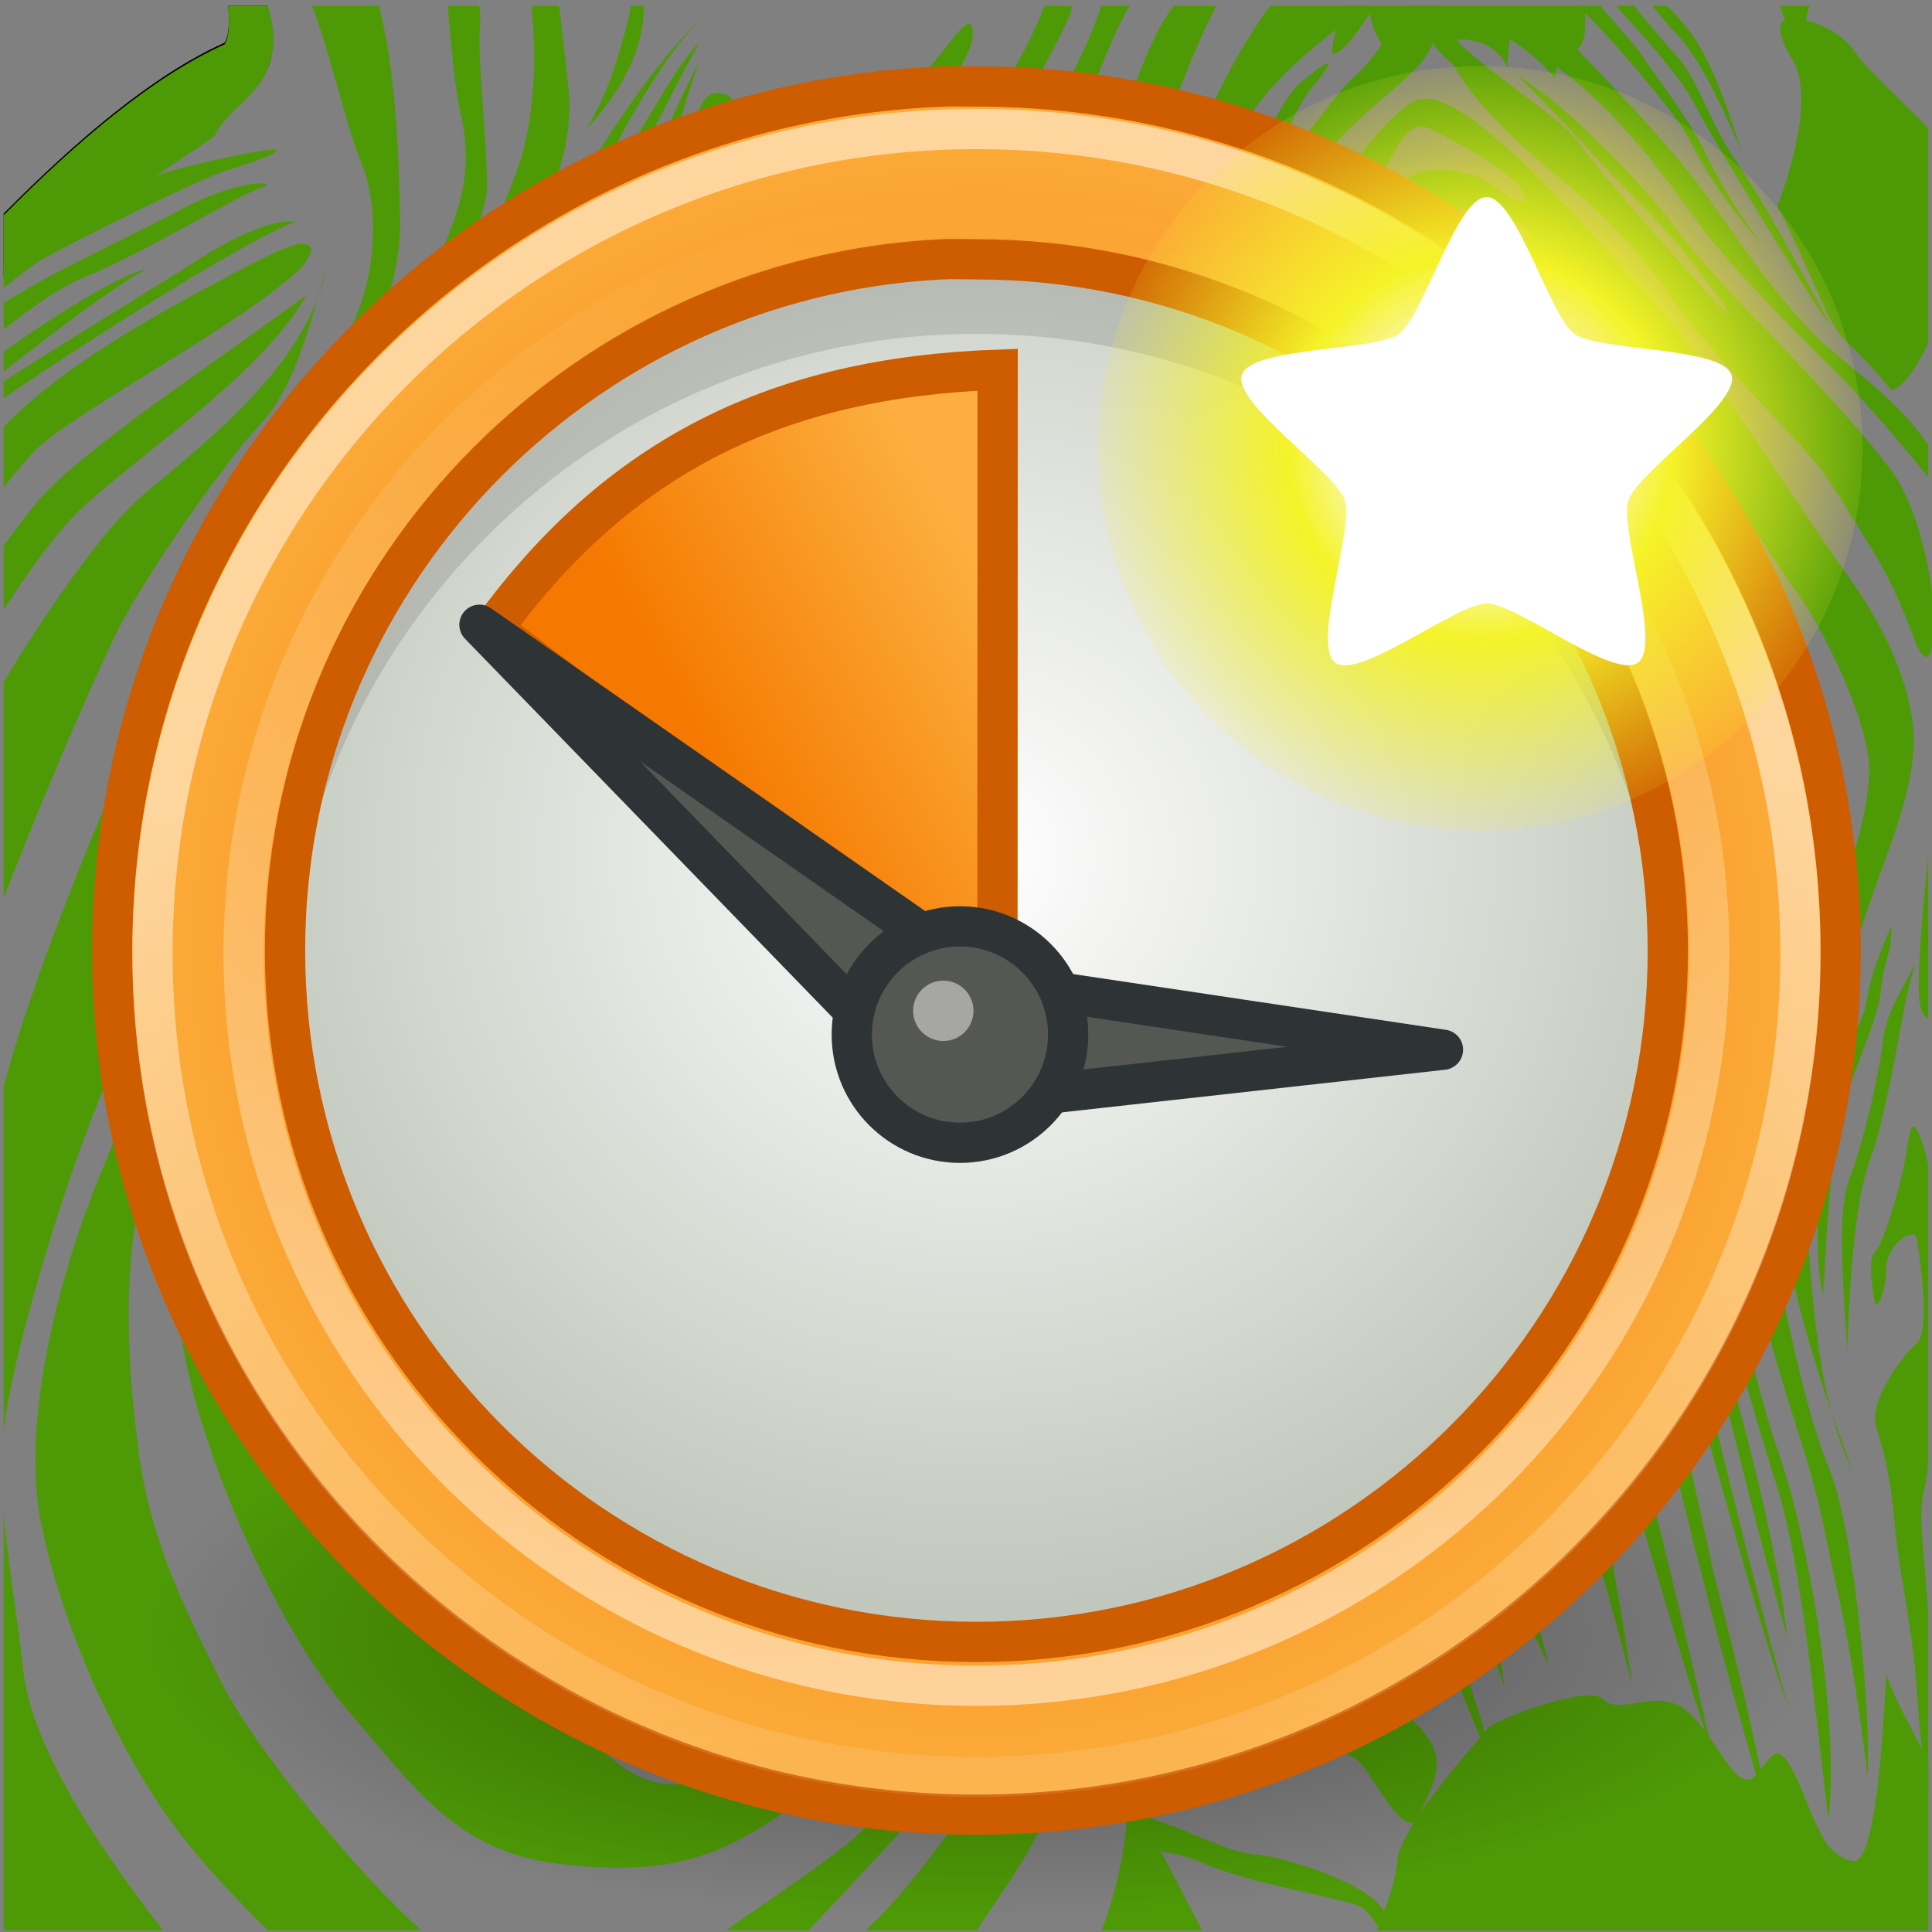 <?xml version="1.0" encoding="UTF-8" standalone="no"?>
<svg
   xmlns:dc="http://purl.org/dc/elements/1.1/"
   xmlns:cc="http://creativecommons.org/ns#"
   xmlns:rdf="http://www.w3.org/1999/02/22-rdf-syntax-ns#"
   xmlns:svg="http://www.w3.org/2000/svg"
   xmlns="http://www.w3.org/2000/svg"
   xmlns:xlink="http://www.w3.org/1999/xlink"
   xmlns:sodipodi="http://sodipodi.sourceforge.net/DTD/sodipodi-0.dtd"
   xmlns:inkscape="http://www.inkscape.org/namespaces/inkscape"
   version="1.1"
   viewBox="0 0 48 48"
   preserveAspectRatio="xMidYMid"
   id="svg5058"
   inkscape:version="0.48.2 r9819"
   width="100%"
   height="100%"
   sodipodi:docname="zebra03.svg"
   style="fill-rule:evenodd">
  <rect x="0" y="0" width="48" height="48" fill="#808080" stroke="none"/>
  <defs
     id="defs5920">
    <radialGradient
       inkscape:collect="always"
       xlink:href="#linearGradient2378"
       id="radialGradient5714"
       gradientUnits="userSpaceOnUse"
       cx="38.659"
       cy="9.341"
       fx="38.659"
       fy="9.341"
       r="8.342" />
    <linearGradient
       id="linearGradient2378">
      <stop
         style="stop-color:#ffffff;stop-opacity:1;"
         offset="0"
         id="stop2380" />
      <stop
         id="stop4146"
         offset="0.25"
         style="stop-color:#fefede;stop-opacity:0.918;" />
      <stop
         id="stop2386"
         offset="0.5"
         style="stop-color:#f5f328;stop-opacity:1;" />
      <stop
         style="stop-color:#f5f32d;stop-opacity:0.122;"
         offset="1"
         id="stop2382" />
    </linearGradient>
    <radialGradient
       r="12.125"
       fy="27.875"
       fx="16"
       cy="27.875"
       cx="16"
       gradientTransform="matrix(1,0,0,0.289,0,19.829)"
       gradientUnits="userSpaceOnUse"
       id="radialGradient6175"
       xlink:href="#linearGradient6917"
       inkscape:collect="always" />
    <linearGradient
       inkscape:collect="always"
       id="linearGradient6917">
      <stop
         style="stop-color:#000000;stop-opacity:1;"
         offset="0"
         id="stop6919" />
      <stop
         style="stop-color:#000000;stop-opacity:0;"
         offset="1"
         id="stop6921" />
    </linearGradient>
    <radialGradient
       r="17.709"
       fy="15.491"
       fx="10.783"
       cy="15.491"
       cx="10.783"
       gradientTransform="matrix(0.404,0,0,0.428,4.301,2.477)"
       gradientUnits="userSpaceOnUse"
       id="radialGradient6177"
       xlink:href="#linearGradient2322"
       inkscape:collect="always" />
    <linearGradient
       id="linearGradient2322">
      <stop
         style="stop-color:white;stop-opacity:1;"
         offset="0"
         id="stop2324" />
      <stop
         style="stop-color:#c1c7bc;stop-opacity:1;"
         offset="1"
         id="stop2326" />
    </linearGradient>
    <radialGradient
       r="10.496"
       fy="10.499"
       fx="10.5"
       cy="10.499"
       cx="10.5"
       gradientTransform="matrix(2.147,4.691471e-7,-4.692465e-7,2.147,1.426,0.431)"
       gradientUnits="userSpaceOnUse"
       id="radialGradient5981"
       xlink:href="#linearGradient2276"
       inkscape:collect="always" />
    <linearGradient
       id="linearGradient2276">
      <stop
         style="stop-color:#f57900;stop-opacity:1;"
         offset="0"
         id="stop2278" />
      <stop
         style="stop-color:#fcaf3e;stop-opacity:1;"
         offset="1"
         id="stop2280" />
    </linearGradient>
    <linearGradient
       y2="5.659"
       x2="9.814"
       y1="7.135"
       x1="7.274"
       gradientTransform="matrix(2.742,0,0,2.839,-4.404,-5.256)"
       gradientUnits="userSpaceOnUse"
       id="linearGradient5978"
       xlink:href="#linearGradient2276"
       inkscape:collect="always" />
    <linearGradient
       id="linearGradient3314">
      <stop
         style="stop-color:#f57900;stop-opacity:1;"
         offset="0"
         id="stop3316" />
      <stop
         style="stop-color:#fcaf3e;stop-opacity:1;"
         offset="1"
         id="stop3318" />
    </linearGradient>
    <linearGradient
       y2="51.027"
       x2="26.14"
       y1="20.927"
       x1="25.594"
       gradientUnits="userSpaceOnUse"
       id="linearGradient5971"
       xlink:href="#linearGradient2789"
       inkscape:collect="always" />
    <linearGradient
       inkscape:collect="always"
       id="linearGradient2789">
      <stop
         style="stop-color:white;stop-opacity:1;"
         offset="0"
         id="stop2791" />
      <stop
         style="stop-color:white;stop-opacity:0;"
         offset="1"
         id="stop2793" />
    </linearGradient>
    <linearGradient
       y2="4.323"
       x2="21.348"
       y1="45.171"
       x1="21.348"
       gradientUnits="userSpaceOnUse"
       id="linearGradient5969"
       xlink:href="#linearGradient2789"
       inkscape:collect="always" />
  </defs>
  <sodipodi:namedview
     pagecolor="#ffffff"
     bordercolor="#666666"
     borderopacity="1"
     objecttolerance="10"
     gridtolerance="10"
     guidetolerance="10"
     inkscape:pageopacity="0"
     inkscape:pageshadow="2"
     inkscape:window-width="1680"
     inkscape:window-height="988"
     id="namedview5918"
     showgrid="false"
     inkscape:zoom="5.372926"
     inkscape:cx="33.131509"
     inkscape:cy="8.9753999"
     inkscape:window-x="-8"
     inkscape:window-y="-8"
     inkscape:window-maximized="1"
     inkscape:current-layer="svg5058" />
  <rect
     style="fill:none;stroke:none;visibility:visible"
     x="-141"
     y="-1673"
     width="1418"
     height="874"
     id="rect5076" />
  <rect
     style="fill:none;stroke:none;visibility:visible"
     x="785"
     y="-103"
     width="436"
     height="558"
     id="rect5088" />
  <rect
     style="fill:none;stroke:none;visibility:visible"
     x="-389"
     y="-280"
     width="749"
     height="897"
     id="rect5124" />
  <rect
     style="fill:none;stroke:none;visibility:visible"
     x="-315"
     y="-912"
     width="1047"
     height="1473"
     id="rect5160" />
  <rect
     style="fill:none;stroke:none;visibility:visible"
     x="-237"
     y="-929"
     width="947"
     height="1281"
     id="rect5172" />
  <rect
     style="fill:none;stroke:none;visibility:visible"
     x="-54"
     y="-1210"
     width="679"
     height="1436"
     id="rect5232" />
  <rect
     style="fill:none;stroke:none;visibility:visible"
     x="-393"
     y="-942"
     width="575"
     height="844"
     id="rect5244" />
  <rect
     style="fill:none;stroke:none;visibility:visible"
     x="436"
     y="-1672"
     width="528"
     height="643"
     id="rect5316" />
  <rect
     style="fill:none;stroke:none;visibility:visible"
     x="1042"
     y="-1550"
     width="259"
     height="488"
     id="rect5772" />
  <rect
     style="fill:none;stroke:none;visibility:visible"
     x="0.075"
     y="0.172"
     width="47.805"
     height="47.804"
     id="rect5063" />
  <path
     inkscape:connector-curvature="0"
     style="fill:#000000;stroke:none;visibility:visible"
     d="M 5.672,0.144 C 5.707,0.578 5.684,0.901 5.58,1.061 3.812,1.853 1.9,3.478 0.091,5.306 l 0,1.564 L 5.326,3.348 C 5.622,2.67 6.511,2.331 6.723,1.485 6.836,1.031 6.773,0.585 6.645,0.144 l -0.973,0 z"
     id="path5072" />
  <path
     inkscape:connector-curvature="0"
     style="fill:#4e9a06;stroke:none;visibility:visible"
     d="m 46.864,41.583 c -0.085,1.482 -0.254,4.785 -0.847,4.658 -0.55,-0.169 -0.72,-0.423 -1.27,-1.821 -0.593,-1.355 -0.677,-0.805 -1.143,-0.296 -0.508,0.466 -0.974,-1.059 -1.736,-1.651 -0.72,-0.55 -1.609,0.169 -2.032,-0.254 -0.381,-0.381 -2.71,0.508 -2.879,0.72 -0.169,0.254 -2.159,2.371 -2.244,3.303 -0.052,0.57 -0.273,1.12 -0.513,1.72 l 13.71,0 0,-4.197 c -0.417,-0.833 -0.882,-1.602 -1.044,-2.181 z"
     id="path5084" />
  <path
     inkscape:connector-curvature="0"
     style="fill:#4e9a06;stroke:none;visibility:visible"
     d="M 7.612,7.328 C 5.749,8.725 2.319,10.969 1.091,12.282 c -0.253,0.271 -0.6,0.72 -1,1.278 l 0,1.587 C 0.908,13.901 1.566,13.004 2.319,12.367 3.928,10.969 6.638,9.106 7.612,7.328 z"
     id="path5156" />
  <path
     inkscape:connector-curvature="0"
     style="fill:#4e9a06;stroke:none;visibility:visible"
     d="M 8.12,6.608 C 8.045,6.887 7.975,7.14 7.906,7.378 8,7.127 8.073,6.87 8.12,6.608 z M 7.903,7.385 C 6.993,9.808 4.133,11.696 3.251,12.578 2.451,13.345 1.075,15.291 0.091,16.953 l 0,5.36 C 1.056,19.813 2.184,17.223 2.7,16.135 3.463,14.399 5.749,11.308 6.384,10.63 6.952,10.025 7.318,9.414 7.903,7.385 z M 28.04,44.708 c -0.012,0.002 -0.019,0.019 -0.019,0.05 -0.052,1.207 -0.288,2.266 -0.654,3.202 l 2.5,0 c -0.411,-0.77 -1.658,-3.285 -1.827,-3.252 z"
     id="path5168" />
  <path
     inkscape:connector-curvature="0"
     style="fill:#4e9a06;stroke:none;visibility:visible"
     d="M 5.67,0.144 C 5.71,0.6 5.687,0.938 5.58,1.103 3.812,1.895 1.9,3.521 0.091,5.348 l 0,1.564 L 5.326,3.39 C 5.622,2.712 6.511,2.374 6.723,1.485 6.859,1.038 6.789,0.591 6.65,0.144 l -0.98,0 z"
     id="path5180" />
  <rect
     style="fill:none;stroke:none;visibility:visible"
     x="-5.895"
     y="-8.424"
     width="12.745"
     height="20.578"
     id="rect5184" />
  <path
     inkscape:connector-curvature="0"
     style="fill:#4e9a06;stroke:none;visibility:visible"
     d="M 7.755,0.144 C 8.282,1.582 8.569,3.029 8.967,4.025 9.433,5.084 9.348,6.862 8.755,8.048 8.12,9.191 7.443,10.63 6.681,11.562 5.961,12.494 3.59,17.278 3.209,18.464 2.875,19.537 1.053,23.426 0.091,26.99 l 0,8.602 c 0.017,-0.177 0.04,-0.353 0.069,-0.531 C 0.499,32.987 1.769,28.795 2.827,26.466 3.886,24.095 4.479,22.19 4.987,20.708 5.537,19.268 5.918,18.294 6.045,17.278 6.172,16.262 6.511,14.526 6.85,13.679 7.231,12.832 7.273,12.155 7.824,11.223 8.417,10.334 9.983,7.624 9.941,5.507 9.91,3.943 9.854,1.894 9.418,0.144 l -1.663,0 z M 0.091,37.577 l 0,10.383 3.966,0 C 2.763,46.317 0.837,43.605 0.583,41.54 0.432,40.126 0.19,38.832 0.091,37.577 z M 25.354,42.26 c -0.169,0.085 -0.212,0.635 -0.339,1.016 -0.085,0.381 -1.905,3.049 -3.133,4.319 -0.11,0.113 -0.239,0.236 -0.382,0.365 l 2.76,0 c 1.174,-1.753 2.195,-3.055 2.195,-5.023 -0.423,-0.085 -0.805,-0.423 -1.101,-0.677 z"
     id="path5228" />
  <path
     inkscape:connector-curvature="0"
     style="fill:#4e9a06;stroke:none;visibility:visible"
     d="m 7.485,6.058 c -0.296,0 -1.186,0.466 -1.736,0.762 C 5.25,7.111 1.858,8.746 0.091,10.608 l 0,1.499 C 0.403,11.717 0.675,11.394 0.88,11.181 1.938,10.165 6.13,8.005 7.527,6.608 7.782,6.227 7.824,6.058 7.485,6.058 z"
     id="path5240" />
  <path
     inkscape:connector-curvature="0"
     style="fill:#4e9a06;stroke:none;visibility:visible"
     d="m 6.797,3.717 c -0.039,2.752e-4 -0.091,0.004 -0.159,0.012 C 5.918,3.813 3.166,4.406 2.489,4.957 2.16,5.227 1.168,5.861 0.091,6.585 l 0,0.568 C 0.55,6.78 0.924,6.501 1.134,6.396 2.065,5.888 4.945,4.449 5.622,4.237 6.274,4.045 7.171,3.714 6.797,3.717 z M 6.445,4.554 C 6.104,4.556 5.357,4.756 4.563,5.168 3.731,5.635 1.327,6.73 0.091,7.526 l 0,0.663 C 0.788,7.628 1.476,7.149 2.065,6.904 3.801,6.185 6.045,4.745 6.638,4.618 6.628,4.576 6.559,4.554 6.445,4.554 z m 0.822,0.947 C 6.793,5.49 6.027,5.703 4.479,6.735 3.367,7.43 1.455,8.598 0.091,9.475 l 0,0.418 C 2.498,8.244 6.441,5.782 7.358,5.507 c -0.029,-0.003 -0.06,-0.004 -0.091,-0.005 z M 3.632,6.693 C 3.163,6.745 1.622,7.646 0.091,8.736 l 0,0.495 C 1.372,8.214 3.061,6.965 3.632,6.693 z"
     id="path5252" />
  <rect
     style="fill:none;stroke:none;visibility:visible"
     x="-15.634"
     y="3.729"
     width="23.034"
     height="34.721"
     id="rect5256" />
  <path
     style="fill:#4e9a06;stroke:none;visibility:visible"
     d="m 42.545,43.573 c -1.821,-5.547 -3.218,-11.263 -3.938,-13.126 -0.72,-1.863 -2.583,-5.928 -3.726,-7.664 -1.143,-1.694 -1.821,-3.091 -1.567,-5.504 0.254,-2.456 0.508,-8.172 0.889,-9.146 0.423,-0.974 1.228,-1.609 2.71,-1.609 0.254,0.55 -0.423,0.635 -0.805,1.313 -0.423,0.635 -0.847,1.524 -0.847,2.414 0,0.889 0,6.14 0.254,7.579 0.254,1.482 1.228,4.658 1.948,6.436 0.72,1.778 1.567,5.462 2.286,7.96 0.72,2.541 2.202,8.553 2.795,11.348 z"
     id="path5264"
     inkscape:connector-curvature="0" />
  <rect
     style="fill:none;stroke:none;visibility:visible"
     x="33.272"
     y="6.523"
     width="9.358"
     height="37.092"
     id="rect5268" />
  <path
     style="fill:#4e9a06;stroke:none;visibility:visible"
     d="m 45.509,35.104 c 0.127,0.508 0.296,0.974 0.508,1.44 -0.169,-0.508 -0.339,-0.974 -0.508,-1.44 z M 47.541,18.167 C 47.414,16.685 46.61,15.246 45.763,14.103 44.958,12.959 43.095,10.122 42.121,8.81 41.147,7.497 38.31,4.406 37.548,3.771 36.829,3.136 35.939,2.374 35.304,2.458 c -0.677,0.085 -2.456,2.456 -2.71,3.599 -0.254,1.143 -0.974,3.006 -0.974,4.615 0,1.651 -1.228,5.462 -1.863,6.521 -0.677,1.059 -0.339,2.922 0,3.43 0.339,0.466 0.635,2.032 1.228,3.176 0.55,1.101 1.948,1.948 2.837,2.583 0.889,0.635 2.922,4.065 3.896,6.605 0.974,2.498 1.863,5.039 2.837,8.892 -0.55,-3.853 -1.101,-6.14 -2.117,-9.146 -0.974,-3.006 -2.159,-5.843 -3.641,-7.579 -1.482,-1.694 -2.371,-2.837 -3.176,-3.98 -0.805,-1.143 -0.423,-3.345 -0.085,-4.404 0.339,-1.059 0.889,-2.498 1.313,-4.15 0.381,-1.609 0.805,-4.234 0.974,-4.954 0.169,-0.72 1.228,-1.397 1.524,-1.524 0.254,-0.127 0.635,-0.296 0.889,-0.212 -0.085,-0.042 -0.169,-0.085 -0.254,-0.127 C 35.516,5.549 34.627,5.338 34.246,5.295 33.822,5.253 33.78,5.041 34.542,4.957 c 0.677,-0.085 2.286,0.381 2.795,0.466 0.466,0.085 0.974,0.423 0.423,0.593 -0.381,0.127 -0.974,0.085 -1.44,-0.085 0.085,0.042 0.169,0.127 0.169,0.212 0.169,0.381 0.762,1.059 0.847,0.889 0.042,-0.169 -0.169,-0.423 0.296,-0.423 0.508,0 3.006,2.625 3.98,3.768 0.974,1.101 2.371,3.472 3.049,4.361 0.635,0.889 1.778,3.176 1.778,4.404 0,1.228 -0.762,3.345 -1.313,4.7 -0.55,1.397 -0.72,4.15 -0.805,5.632 -0.085,1.27 0.254,2.879 1.186,5.632 -0.593,-2.244 -0.508,-4.742 -0.805,-5.97 -0.296,-1.44 1.143,-4.954 1.651,-6.394 0.466,-1.482 1.27,-3.091 1.186,-4.573 z M 37.04,4.576 C 36.701,4.279 35.601,4.11 35.177,4.321 34.711,4.576 34.076,4.745 34.415,4.152 c 0.296,-0.423 0.55,-1.186 1.059,-0.974 0.55,0.254 2.159,1.101 2.371,1.609 0.212,0.466 -0.466,0.085 -0.805,-0.212 z"
     id="path5276"
     inkscape:connector-curvature="0" />
  <rect
     style="fill:none;stroke:none;visibility:visible"
     x="29.334"
     y="2.458"
     width="18.292"
     height="39.505"
     id="rect5280" />
  <path
     style="fill:#4e9a06;stroke:none;visibility:visible"
     d="M 43.984,45.309 C 42.037,38.746 41.147,34.215 40.639,32.733 40.174,31.251 38.776,27.44 38.861,26.001 c 0.085,-1.482 -0.339,-3.684 -0.72,-4.658 -0.423,-0.974 -1.482,-5.377 -1.651,-7.791 -0.169,-2.414 -0.805,-5.801 0.508,-5.97 0.466,-0.55 0,-0.805 0.296,-0.889 0.339,-0.085 0.339,0.677 0.762,0.805 0.381,0.169 2.414,1.948 3.176,3.43 0.72,1.482 2.244,4.065 2.837,4.869 0.55,0.847 1.44,3.684 0.974,5.123 -0.508,1.482 -1.228,3.514 -1.143,4.742 0.085,1.228 -0.169,3.811 0.085,5.039 0.254,1.228 0.805,4.234 1.482,5.843 0.635,1.651 1.016,6.097 0.932,7.579 -0.466,-3.726 -0.72,-4.319 -1.101,-6.267 -0.423,-1.948 -1.059,-3.345 -1.482,-5.293 -0.381,-1.948 -0.72,-6.986 -0.466,-8.85 0.212,-1.863 0,-4.319 -0.339,-5.801 -0.339,-1.44 -1.482,-3.811 -2.371,-5.293 -0.889,-1.482 -1.355,-2.244 -1.863,-2.837 -0.508,-0.55 -1.313,-0.466 -1.397,0 -0.085,0.508 -0.212,1.44 0.085,1.228 0.339,-0.212 0.381,-0.762 0.466,-0.974 0.085,-0.212 0.635,-0.296 0.677,0.169 0.042,0.423 0.635,1.313 1.059,1.905 0.466,0.55 1.651,2.752 1.821,4.023 0.212,1.27 0.296,3.006 0.466,5.462 0.169,2.414 0.423,5.208 0.466,6.521 0.085,1.27 1.101,6.14 1.778,8.003 0.677,1.905 1.524,6.521 1.228,9.104 -0.339,-2.795 -0.635,-6.097 -1.228,-8.13 -0.635,-1.99 -1.355,-4.573 -1.778,-6.14 -0.423,-1.609 -1.27,-5.123 -1.27,-6.648 0,-1.524 -0.847,-4.234 -0.847,-5.632 0,-1.397 -0.339,-3.091 -0.381,-4.065 -0.085,-1.016 -1.143,-2.202 -1.397,-3.006 -0.254,-0.805 -0.847,-0.085 -0.635,0.847 0.254,0.932 0.762,2.032 0.889,2.795 0.085,0.805 0.593,2.414 0.466,3.43 -0.127,1.059 0.127,2.075 0.423,3.049 0.296,0.974 0.508,2.371 0.55,3.43 0.085,1.016 0.72,3.98 1.143,5.377 0.466,1.397 2.202,8.977 3.091,11.941 -0.677,-1.821 -1.778,-5.928 -2.075,-6.944 -0.339,-1.059 -1.313,-4.404 -1.524,-5.504 -0.254,-1.101 -0.889,-3.049 -0.889,-3.726 0,-0.677 -0.042,-1.821 -0.127,-2.414 -0.042,-0.635 -0.593,-0.932 -0.55,0.339 0.085,1.27 0.254,2.71 0.508,3.472 0.254,0.805 0.847,2.964 1.27,4.573 0.423,1.651 1.059,4.827 1.524,6.859 0.508,1.99 1.143,4.531 1.397,6.182 z"
     id="path5288"
     inkscape:connector-curvature="0" />
  <rect
     style="fill:none;stroke:none;visibility:visible"
     x="36.151"
     y="6.693"
     width="10.332"
     height="38.701"
     id="rect5292" />
  <path
     style="fill:#4e9a06;stroke:none;visibility:visible"
     d="m 44.408,40.693 c -1.482,-5.25 -2.117,-8.765 -2.837,-10.543 0.974,2.032 2.498,7.495 2.837,10.543 z"
     id="path5300"
     inkscape:connector-curvature="0" />
  <rect
     style="fill:none;stroke:none;visibility:visible"
     x="41.571"
     y="30.15"
     width="2.879"
     height="10.586"
     id="rect5304" />
  <path
     inkscape:connector-curvature="0"
     style="fill:#4e9a06;stroke:none;visibility:visible"
     d="m 33.292,0.144 c -0.059,0.47 -0.228,1.018 -0.189,1.213 0.381,-0.127 0.677,-0.677 0.932,-1.016 0.085,0.593 0.508,0.974 0.593,1.524 0.423,-0.296 0.127,-0.847 0.381,-1.186 0.127,0.254 0.339,0.423 0.423,0.677 0,-0.127 0.085,-0.254 0.085,-0.423 0.423,0.762 1.059,0.889 1.694,1.397 -0.127,-0.55 -0.762,-0.847 -1.016,-1.355 0.55,0 1.016,0.169 1.27,0.72 -0.042,-0.212 0.042,-0.508 0.042,-0.72 0.423,0.254 0.805,0.593 1.143,0.974 -0.042,-0.085 0.127,-0.593 0.169,-0.677 0.567,0.131 0.617,-0.458 0.539,-1.129 l -6.066,0 z"
     id="path5312" />
  <path
     style="fill:#4e9a06;stroke:none;visibility:visible"
     d="m 29.503,22.867 c 0.805,1.694 0.974,2.583 1.948,3.091 0.974,0.508 3.811,3.43 4.234,4.954 0.423,1.567 2.286,8.468 2.795,10.459 -0.762,-1.482 -1.397,-3.599 -1.905,-5.547 -0.466,-1.99 -0.889,-3.599 -1.778,-4.912 -0.889,-1.313 -1.863,-2.668 -2.837,-3.387 -0.974,-0.762 -1.482,-1.016 -2.456,-4.658 z"
     id="path5324"
     inkscape:connector-curvature="0" />
  <rect
     style="fill:none;stroke:none;visibility:visible"
     x="29.503"
     y="22.867"
     width="9.019"
     height="18.546"
     id="rect5328" />
  <path
     style="fill:#4e9a06;stroke:none;visibility:visible"
     d="m 22.009,21.597 c 0.423,1.948 0.932,3.091 2.371,3.345 1.482,0.254 4.234,0.889 5.039,1.694 0.805,0.805 3.853,3.599 4.827,5.462 0.974,1.863 2.837,7.325 3.133,9.823 -1.524,-4.361 -1.948,-5.589 -2.329,-6.902 -0.423,-1.313 -1.228,-1.948 -1.948,-3.006 -0.762,-1.059 -2.625,-2.668 -3.599,-3.176 -0.974,-0.508 -2.414,-0.254 -3.472,-0.72 -1.059,-0.508 -2.371,-1.059 -2.795,-0.339 -0.381,0.72 -0.805,4.869 -0.296,6.351 0.466,1.482 1.44,4.7 2.329,5.462 0.889,0.72 1.059,2.498 1.948,3.387 -0.635,0.212 -1.143,-0.212 -1.609,-0.55 0.339,-0.339 -0.339,-0.805 -0.635,-1.313 -0.339,-0.466 -0.762,-2.202 -1.313,-3.091 -0.593,-0.889 -1.567,-2.668 -1.651,-4.065 -0.085,-1.397 -0.296,-5.039 0.085,-6.732 0.423,-1.736 0.339,-2.371 0.169,-3.345 -0.169,-0.974 -0.254,-2.286 -0.254,-2.286 z"
     id="path5336"
     inkscape:connector-curvature="0" />
  <rect
     style="fill:none;stroke:none;visibility:visible"
     x="21.882"
     y="21.597"
     width="15.582"
     height="21.51"
     id="rect5340" />
  <path
     style="fill:#4e9a06;stroke:none;visibility:visible"
     d="m 26.497,40.355 c -0.381,-0.805 -0.974,-1.609 -1.524,-2.668 -0.593,-1.059 -1.397,-3.091 -1.143,-4.065 0.254,-0.974 0.508,-2.456 2.286,-2.541 1.778,-0.042 3.726,-0.127 4.404,0.254 0.635,0.423 3.303,2.202 4.361,4.319 -1.44,-1.143 -2.032,-1.694 -3.006,-1.863 -0.974,-0.169 -3.176,-0.508 -4.065,0 -0.889,0.466 -1.778,1.44 -2.498,1.313 -0.085,0.72 -0.169,1.863 0.296,2.668 0.508,0.805 0.593,1.609 0.974,1.778 0.423,0.169 0.339,-0.635 0.339,-1.228 0,-0.593 0.169,-1.059 2.032,-1.694 1.863,-0.635 3.176,-0.974 4.234,-0.423 1.059,0.593 2.371,2.456 2.837,4.107 0.508,1.609 0.889,2.668 1.186,3.938 -1.101,-2.752 -1.651,-4.107 -2.329,-4.7 -0.635,-0.55 -1.694,-1.609 -2.498,-1.694 -0.805,-0.085 -1.778,-0.085 -2.71,0.169 -0.889,0.254 -1.778,0.889 -2.244,1.44 -0.508,0.593 -0.423,0.847 -0.932,0.889 z"
     id="path5348"
     inkscape:connector-curvature="0" />
  <rect
     style="fill:none;stroke:none;visibility:visible"
     x="23.787"
     y="31.039"
     width="13.507"
     height="13.253"
     id="rect5352" />
  <path
     style="fill:#4e9a06;stroke:none;visibility:visible"
     d="m 27.047,41.837 c 0.974,-0.085 2.286,-0.339 2.837,-0.72 0.593,-0.423 2.71,-0.169 3.514,0.381 0.805,0.593 1.694,1.059 2.117,1.736 0.423,0.635 0,1.27 -0.254,1.863 -0.254,0.593 -0.805,-0.339 -1.228,-0.974 -0.381,-0.677 -0.974,-0.72 -2.032,-0.72 -1.059,0 -2.032,0.72 -2.752,0.55 -0.72,-0.169 -0.805,-0.889 -1.482,-1.228 -0.635,-0.339 -0.55,-0.254 -0.72,-0.889 z"
     id="path5360"
     inkscape:connector-curvature="0" />
  <rect
     style="fill:none;stroke:none;visibility:visible"
     x="27.047"
     y="40.905"
     width="8.723"
     height="4.446"
     id="rect5364" />
  <path
     inkscape:connector-curvature="0"
     style="fill:#4e9a06;stroke:none;visibility:visible"
     d="m 28.36,45.097 c 0,0 0.296,0.677 0.466,0.847 0.127,0.169 0.169,-0.042 1.143,0.381 0.974,0.381 1.905,0.55 2.964,0.805 1.059,0.254 0.889,0.169 1.355,0.805 0.007,0.009 0.013,0.017 0.02,0.026 l 0.412,0 c -0.13,-0.175 -0.249,-0.345 -0.347,-0.492 -0.381,-0.677 -2.371,-1.313 -3.176,-1.397 -0.805,-0.085 -1.27,-0.466 -2.837,-0.974 z"
     id="path5372" />
  <rect
     style="fill:none;stroke:none;visibility:visible"
     x="28.36"
     y="45.097"
     width="7.791"
     height="4.234"
     id="rect5376" />
  <path
     inkscape:connector-curvature="0"
     style="fill:#4e9a06;stroke:none;visibility:visible"
     d="m 47.541,27.984 c -0.131,-0.018 -0.153,0.699 -0.296,1.235 -0.169,0.677 -0.466,1.694 -0.677,1.905 -0.169,0.169 -0.042,0.889 0,1.186 0.042,0.339 0.296,-0.212 0.296,-0.805 0,-0.593 0.72,-1.059 0.762,-0.72 0.042,0.339 0.381,2.329 -0.042,2.625 -0.381,0.339 -1.143,1.397 -0.974,2.032 0.212,0.677 0.381,1.397 0.466,2.456 0.085,1.059 0.466,2.668 0.55,4.15 0.069,1.201 0.192,1.844 0.282,2.383 l 0,-4.374 c -0.112,-1.562 -0.258,-2.446 -0.112,-3.005 0.041,-0.156 0.078,-0.387 0.112,-0.668 l 0,-7.44 c -0.088,-0.393 -0.188,-0.712 -0.282,-0.868 -0.033,-0.06 -0.06,-0.088 -0.085,-0.091 z"
     id="path5384" />
  <rect
     style="fill:none;stroke:none;visibility:visible"
     x="46.483"
     y="27.991"
     width="1.778"
     height="16.895"
     id="rect5388" />
  <path
     style="fill:#4e9a06;stroke:none;visibility:visible"
     d="m 46.991,22.994 c -0.72,1.651 -0.55,1.863 -0.72,2.244 -0.169,0.339 -0.55,1.567 -0.762,2.075 -0.212,0.466 -0.55,3.641 -0.212,4.869 0.127,-2.286 0.212,-3.726 0.508,-4.7 0.254,-0.974 0.847,-2.075 0.932,-2.922 0.085,-0.805 0.254,-0.762 0.254,-1.567 z"
     id="path5396"
     inkscape:connector-curvature="0" />
  <rect
     style="fill:none;stroke:none;visibility:visible"
     x="45.17"
     y="22.994"
     width="1.905"
     height="9.231"
     id="rect5400" />
  <path
     style="fill:#4e9a06;stroke:none;visibility:visible"
     d="m 45.89,33.58 c -0.169,-2.71 -0.212,-3.684 0.127,-4.488 0.296,-0.805 0.677,-2.456 0.762,-3.218 0.085,-0.762 0.55,-1.397 0.805,-1.948 -0.254,0.889 -0.339,1.482 -0.466,2.159 -0.127,0.677 -0.423,2.117 -0.593,2.541 -0.169,0.466 -0.508,1.313 -0.635,4.954 z"
     id="path5408"
     inkscape:connector-curvature="0" />
  <rect
     style="fill:none;stroke:none;visibility:visible"
     x="45.763"
     y="23.884"
     width="1.905"
     height="9.739"
     id="rect5412" />
  <path
     inkscape:connector-curvature="0"
     style="fill:#4e9a06;stroke:none;visibility:visible"
     d="m 41.052,0.144 c 0.195,0.244 0.388,0.476 0.561,0.663 C 42.164,1.358 42.714,2.458 43.265,3.771 42.502,1.273 42.037,0.807 41.529,0.257 41.495,0.223 41.46,0.185 41.423,0.144 l -0.37,0 z"
     id="path5420" />
  <rect
     style="fill:none;stroke:none;visibility:visible"
     x="38.565"
     y="-3.893"
     width="4.742"
     height="7.706"
     id="rect5424" />
  <path
     inkscape:connector-curvature="0"
     style="fill:#4e9a06;stroke:none;visibility:visible"
     d="m 40.143,0.144 c 0.537,0.594 1.53,1.654 1.936,2.399 0.466,0.974 4.234,7.029 3.176,5.123 C 44.238,5.761 43.603,4.703 43.095,3.94 42.545,3.178 42.248,2.12 41.74,1.485 41.488,1.213 41.041,0.683 40.597,0.144 l -0.454,0 z"
     id="path5432" />
  <rect
     style="fill:none;stroke:none;visibility:visible"
     x="38.565"
     y="-2.157"
     width="6.944"
     height="10.247"
     id="rect5436" />
  <path
     inkscape:connector-curvature="0"
     style="fill:#4e9a06;stroke:none;visibility:visible"
     d="m 39.193,0.144 c 0.858,0.806 2.525,2.781 2.759,3.288 0.296,0.593 0.762,1.44 1.905,2.752 C 43.265,5.422 42.714,4.533 42.333,3.729 41.952,2.924 41.02,1.739 40.724,1.273 40.58,1.093 40.19,0.637 39.762,0.144 l -0.569,0 z"
     id="path5444" />
  <rect
     style="fill:none;stroke:none;visibility:visible"
     x="38.31"
     y="-1.479"
     width="5.632"
     height="7.706"
     id="rect5448" />
  <path
     inkscape:connector-curvature="0"
     style="fill:#4e9a06;stroke:none;visibility:visible"
     d="m 37.358,0.307 c -0.377,0.008 -0.715,0.114 -0.826,0.373 2.752,0.508 4.954,3.938 5.674,4.869 0.677,0.974 2.498,2.795 3.303,3.599 0.611,0.58 1.595,1.711 2.399,2.71 l 0,-0.802 C 47.232,10.059 46.319,9.396 45.424,8.64 44.111,7.455 43.053,5.719 42.248,4.66 41.486,3.602 39.538,1.569 38.607,0.638 38.393,0.447 37.843,0.297 37.358,0.307 z"
     id="path5456" />
  <rect
     style="fill:none;stroke:none;visibility:visible"
     x="36.49"
     y="0.257"
     width="12.279"
     height="12.703"
     id="rect5460" />
  <path
     style="fill:#4e9a06;stroke:none;visibility:visible"
     d="M 35.728,0.553 C 36.786,1.739 38.607,2.755 39.2,3.517 39.75,4.279 41.063,5.761 42.418,7.285 43.73,8.767 42.206,6.566 40.978,5.295 39.75,4.067 38.31,2.416 37.675,1.866 c 1.313,0.762 3.176,2.795 3.768,3.557 0.55,0.805 1.863,2.202 2.583,2.922 0.72,0.762 2.583,2.71 3.133,3.599 0.508,0.889 0.805,2.159 0.889,3.218 0.042,1.059 -0.169,1.694 -0.55,0.55 C 47.075,14.611 46.779,14.06 46.186,13.129 45.593,12.197 45.466,11.816 44.408,10.715 43.349,9.614 42.037,8.175 41.444,7.285 40.809,6.354 39.877,5.338 38.776,4.449 37.675,3.559 36.617,2.501 36.236,1.823 35.812,1.103 35.812,1.103 35.728,0.553 z"
     id="path5468"
     inkscape:connector-curvature="0" />
  <rect
     style="fill:none;stroke:none;visibility:visible"
     x="35.728"
     y="0.553"
     width="12.406"
     height="15.836"
     id="rect5472" />
  <path
     inkscape:connector-curvature="0"
     style="fill:#4e9a06;stroke:none;visibility:visible"
     d="m 29.161,0.144 c -0.027,0.038 -0.055,0.077 -0.081,0.112 -0.72,1.016 -1.482,3.43 -1.482,4.531 0,1.101 -0.169,3.345 -0.889,4.658 -0.677,1.27 -1.524,3.133 -1.948,3.938 -0.381,0.805 -0.296,1.228 0,1.397 0.296,0.127 0.889,0.847 1.228,1.186 0.339,0.381 0.762,0.677 0.932,0.508 0.169,-0.127 0.212,-0.72 0.508,-1.016 0.254,-0.296 0.55,-0.339 0.55,0.339 0,0.635 0.762,0.889 0.847,0.381 0.085,-0.423 0.932,-2.371 1.27,-3.303 0.339,-0.889 0.635,-2.286 0.805,-3.938 0.169,-1.609 1.313,-3.895 1.863,-4.827 0.593,-0.932 1.694,-1.694 2.286,-2.286 0.611,-0.529 0.712,-1.213 0.832,-1.679 l -0.929,0 c -0.308,0.478 -0.802,1.3 -1.216,1.679 -0.55,0.466 -1.059,1.355 -1.694,1.948 -0.593,0.635 0.085,-1.101 0.635,-1.694 0.508,-0.635 0.423,-0.677 -0.296,-0.085 -0.762,0.593 -1.567,2.879 -1.694,3.853 -0.085,0.974 -0.847,2.286 -1.482,3.599 -0.635,1.27 -1.694,3.006 -1.694,3.557 0,0.593 -0.085,1.313 -0.339,1.355 -0.254,0.042 -0.381,0.466 -0.423,1.059 -0.042,0.55 -0.508,0 -0.974,-0.339 -0.423,-0.296 -0.127,-0.847 0.042,-1.27 0.169,-0.466 1.694,-3.387 2.117,-4.234 C 28.402,8.683 29.207,7.201 29.546,6.566 29.842,5.973 30.308,4.237 30.943,3.051 31.583,1.932 33.128,0.737 34.011,0.144 l -2.455,0 C 30.418,1.67 29.65,3.649 29.122,4.957 28.233,7.158 28.148,6.058 28.572,4.491 28.933,3.045 29.638,1.296 30.215,0.144 l -1.055,0 z"
     id="path5480" />
  <rect
     style="fill:none;stroke:none;visibility:visible"
     x="24.507"
     y="-3.469"
     width="11.475"
     height="20.028"
     id="rect5484" />
  <path
     inkscape:connector-curvature="0"
     style="fill:#4e9a06;stroke:none;visibility:visible"
     d="m 44.535,0.468 c -0.423,0 -0.423,0.296 0.042,1.101 0.423,0.805 0,2.456 -0.423,3.557 0.508,0.889 1.101,2.498 1.44,3.006 0.296,0.466 0.55,0.508 1.397,1.567 0.382,-0.136 0.624,-0.607 0.917,-1.172 l 0,-5.344 C 47.205,2.449 46.352,1.69 46.102,1.315 45.72,0.722 44.958,0.468 44.535,0.468 z"
     id="path5492" />
  <rect
     style="fill:none;stroke:none;visibility:visible"
     x="44.111"
     y="0.468"
     width="4.996"
     height="9.315"
     id="rect5496" />
  <path
     inkscape:connector-curvature="0"
     style="fill:#4e9a06;stroke:none;visibility:visible"
     d="m 47.908,21.232 c -0.086,0.948 -0.239,2.247 -0.239,3.287 0,0.521 0.099,0.745 0.239,0.775 l 0,-4.062 z"
     id="path5504" />
  <rect
     style="fill:none;stroke:none;visibility:visible"
     x="47.668"
     y="10.038"
     width="5.42"
     height="15.328"
     id="rect5508" />
  <rect
     style="fill:none;stroke:none;visibility:visible"
     x="48.388"
     y="18.421"
     width="12.576"
     height="26.252"
     id="rect5532" />
  <path
     inkscape:connector-curvature="0"
     style="fill:#4e9a06;stroke:none;visibility:visible"
     d="M 27.36,0.144 C 27.097,0.969 26.594,1.98 25.904,3.178 c -0.805,1.397 -1.101,3.049 -1.143,4.15 -0.085,1.101 -0.212,2.625 -0.508,3.176 -0.296,0.55 -1.397,1.821 -1.651,2.498 -0.254,0.677 -0.127,1.905 0.127,1.948 0.254,0.085 0.847,0.466 0.847,-0.423 0,-0.847 1.059,-3.091 1.524,-3.768 0.508,-0.677 0.932,-1.609 1.059,-2.498 0.127,-0.932 0.296,-3.049 0.339,-3.853 0.083,-0.785 1.053,-3.465 1.572,-4.262 l -0.709,0 z"
     id="path5588" />
  <rect
     style="fill:none;stroke:none;visibility:visible"
     x="22.474"
     y="-12.319"
     width="8.765"
     height="27.48"
     id="rect5592" />
  <path
     style="fill:#4e9a06;stroke:none;visibility:visible"
     d="M 17.647,15.754 C 17.393,11.35 17.266,6.227 17.393,5.38 c 0.127,-0.847 0.127,-2.202 0.55,-1.948 0.423,0.212 1.313,2.202 1.609,2.625 0.296,0.423 0.55,0.296 0.974,-0.508 0.423,-0.805 0.974,-1.821 1.524,-1.99 0.55,-0.212 1.99,-1.778 2.117,-2.625 0.042,-0.889 -0.55,0.169 -1.101,0.762 -0.55,0.635 -0.762,0.974 -1.27,0.974 -0.466,0 -1.101,0.932 -1.651,1.44 C 19.595,4.576 18.621,3.771 18.494,3.051 18.367,2.331 17.647,1.95 17.351,2.755 c -0.296,0.805 -1.101,3.514 -1.101,6.14 0,2.625 0.508,6.013 0.55,7.325 0.042,1.355 0.296,4.023 0.381,5.039 0.042,0.974 0.085,1.567 0.085,2.752 0.212,-3.853 0.339,-4.277 0.212,-5.886 -0.127,-1.567 -0.508,-2.752 -0.55,-3.641 -0.085,-0.932 -0.254,-4.531 -0.127,-5.632 0.127,-1.101 0.254,0.381 0.296,1.524 0.085,1.143 0.085,2.879 0.169,4.023 0.127,1.186 0.212,0.932 0.381,1.355 z"
     id="path5612"
     inkscape:connector-curvature="0" />
  <rect
     style="fill:none;stroke:none;visibility:visible"
     x="16.25"
     y="0.553"
     width="8.003"
     height="23.542"
     id="rect5616" />
  <path
     style="fill:#4e9a06;stroke:none;visibility:visible"
     d="M 18.579,9.699 C 18.325,8.725 18.028,6.608 18.155,5.719 c 0.127,-0.847 0.042,0.254 0.423,0.974 0.339,0.762 0.72,2.032 0.423,2.583 -0.254,0.593 -0.423,0.423 -0.423,0.423 z"
     id="path5624"
     inkscape:connector-curvature="0" />
  <rect
     style="fill:none;stroke:none;visibility:visible"
     x="18.071"
     y="5.422"
     width="1.101"
     height="4.361"
     id="rect5628" />
  <path
     style="fill:#4e9a06;stroke:none;visibility:visible"
     d="m 19.976,8.217 c 0.677,-1.059 0.72,-1.609 1.143,-1.99 0.423,-0.381 0.762,-0.508 1.016,-0.762 -0.677,0.762 -0.889,1.143 -1.228,1.567 -0.381,0.381 -0.762,0.932 -0.932,1.186 z"
     id="path5636"
     inkscape:connector-curvature="0" />
  <rect
     style="fill:none;stroke:none;visibility:visible"
     x="19.976"
     y="5.465"
     width="2.202"
     height="2.795"
     id="rect5640" />
  <path
     inkscape:connector-curvature="0"
     style="fill:#4e9a06;stroke:none;visibility:visible"
     d="M 25.944,0.144 C 25.657,0.979 24.934,2.21 24.21,3.263 23.279,4.618 22.559,5.338 22.178,5.803 21.797,6.312 21.797,7.158 21.5,8.132 21.204,9.106 20.23,10.588 20.23,11.689 c 0,1.101 0.423,2.371 1.355,4.488 -0.254,-0.889 -0.635,-2.456 -0.677,-3.387 -0.042,-0.932 0.381,-2.498 0.55,-3.049 0.169,-0.593 0.72,-1.905 1.101,-2.244 0.423,-0.381 0.805,-1.27 0.847,-1.736 0.042,-0.423 1.313,-2.075 1.694,-2.583 0.339,-0.55 1.313,-2.414 1.44,-2.71 0.051,-0.076 0.074,-0.188 0.09,-0.324 l -0.685,0 z"
     id="path5648" />
  <rect
     style="fill:none;stroke:none;visibility:visible"
     x="20.23"
     y="-4.147"
     width="7.537"
     height="20.409"
     id="rect5652" />
  <path
     style="fill:#4e9a06;stroke:none;visibility:visible"
     d="m 21.458,13.679 c -0.169,-1.101 0.127,-2.202 0.847,-3.303 0.72,-1.101 0.932,-2.117 1.143,-2.498 0.254,-0.381 0.508,0.55 0.085,1.355 -0.381,0.762 -1.059,1.821 -1.228,2.625 -0.169,0.762 -0.254,2.244 -0.296,2.837 -0.085,0.677 -0.381,0.254 -0.55,-1.016 z"
     id="path5660"
     inkscape:connector-curvature="0" />
  <rect
     style="fill:none;stroke:none;visibility:visible"
     x="21.373"
     y="7.794"
     width="2.456"
     height="7.283"
     id="rect5664" />
  <path
     style="fill:#4e9a06;stroke:none;visibility:visible"
     d="m 21.289,7.285 c -0.677,1.016 -1.44,1.736 -1.821,2.117 -0.339,0.381 -1.186,1.228 -0.932,2.244 0.296,1.016 1.016,1.694 1.27,3.938 0.254,2.244 0.423,7.071 0.085,9.019 -0.339,1.948 -1.313,8.638 0.423,11.983 -0.677,-3.599 -0.677,-7.198 -0.423,-8.003 0.254,-0.805 0.677,-0.423 0.55,0.847 -0.127,1.27 -0.508,6.648 1.905,10.12 0.423,0.55 0.932,0.127 0.127,-1.101 -0.805,-1.186 -1.313,-2.541 -1.44,-5.039 -0.085,-2.498 -0.466,-4.277 -0.169,-5.928 0.296,-1.651 0.677,-3.853 0.72,-4.319 0.085,-0.508 0.381,-0.805 0.55,-0.339 0.212,0.508 -0.296,-0.635 -0.296,-1.567 0,-0.932 -0.423,-4.658 -0.932,-5.886 0.085,0.72 0.593,3.26 0.593,4.023 0.042,0.805 -0.212,2.075 -0.296,2.922 -0.085,0.889 -0.508,4.615 -0.762,4.996 -0.296,0.339 -0.296,-0.847 -0.127,-1.609 0.127,-0.762 0.085,-2.879 0.127,-4.869 0,-1.99 -0.042,-4.361 -0.296,-5.632 -0.254,-1.228 -1.186,-2.879 -1.101,-3.43 0.085,-0.55 0.423,-1.778 1.228,-2.583 0.762,-0.805 0.932,-1.44 1.016,-1.905 z"
     id="path5672"
     inkscape:connector-curvature="0" />
  <rect
     style="fill:none;stroke:none;visibility:visible"
     x="18.452"
     y="7.243"
     width="4.531"
     height="32.603"
     id="rect5676" />
  <path
     style="fill:#4e9a06;stroke:none;visibility:visible"
     d="m 21.882,17.194 c -0.296,-0.296 1.016,-0.677 1.863,-0.593 0.847,0.085 2.625,1.355 3.006,2.286 0.381,0.932 1.186,2.541 1.948,2.625 0.847,0.042 -0.847,0.212 -1.27,-0.381 -0.466,-0.635 -1.059,-0.085 -0.889,0.127 0.212,0.212 0.762,0.169 0.72,0.508 -0.042,0.381 -0.381,0.296 -0.847,0.296 -0.508,0 -0.677,0.381 -0.932,0.55 -0.212,0.254 -0.72,0.296 -1.186,-0.254 -0.508,-0.55 -0.889,-0.932 -0.889,-1.397 0,-0.466 0.296,0.381 0.677,0.508 0.339,0.085 1.016,0.381 0.932,0 -0.085,-0.423 -1.101,-0.508 -1.651,-1.313 -0.508,-0.805 -0.296,-1.313 -0.635,-1.778 -0.339,-0.508 -0.423,-0.762 -0.847,-1.186 z"
     id="path5684"
     inkscape:connector-curvature="0" />
  <rect
     style="fill:none;stroke:none;visibility:visible"
     x="21.839"
     y="16.601"
     width="7.156"
     height="6.267"
     id="rect5688" />
  <path
     style="fill:#4e9a06;stroke:none;visibility:visible"
     d="m 21.882,17.194 c -0.169,0.212 0.212,1.016 0.423,1.778 0.254,0.762 0.254,1.905 0.296,2.71 0.042,0.762 0.381,1.016 0.805,1.44 -0.466,-1.355 -0.635,-1.651 -0.635,-2.371 0,-0.677 -0.169,-1.948 -0.423,-2.414 -0.212,-0.508 -0.085,-0.381 0.254,-0.593 0.339,-0.169 -0.339,-1.101 -0.72,-0.55 z"
     id="path5696"
     inkscape:connector-curvature="0" />
  <rect
     style="fill:none;stroke:none;visibility:visible"
     x="21.839"
     y="17.024"
     width="1.609"
     height="6.182"
     id="rect5700" />
  <path
     style="fill:#4e9a06;stroke:none;visibility:visible"
     d="m 21.077,37.899 c -0.932,-0.085 -2.879,-0.762 -4.107,-2.075 -1.228,-1.313 -1.863,-3.176 -2.498,-5.25 -0.677,-2.117 -1.736,-3.599 -1.567,-5.547 0.169,-1.948 -0.889,-5.547 -0.635,-7.071 0.254,-1.567 0.254,-2.922 0.339,-4.065 0.042,-1.143 0.042,-3.684 0.466,-4.658 C 13.498,8.259 14.853,5.084 15.615,3.771 16.335,2.501 16.885,1.569 17.393,1.019 16.335,2.967 14.853,5.888 14.641,7.031 c -0.254,1.143 -1.228,4.742 -0.932,7.325 0.339,2.625 0.339,6.097 0.932,7.495 0.593,1.397 1.524,4.319 1.609,5.759 0.085,1.482 0.72,4.15 1.482,5.123 0.72,0.974 0.889,1.651 1.355,1.99 0.805,1.27 1.99,3.176 1.99,3.176 z"
     id="path5708"
     inkscape:connector-curvature="0" />
  <rect
     style="fill:none;stroke:none;visibility:visible"
     x="12.227"
     y="1.019"
     width="8.892"
     height="36.922"
     id="rect5712" />
  <path
     style="fill:#4e9a06;stroke:none;visibility:visible"
     d="m 17.393,1.485 c -1.313,2.498 -2.583,6.182 -2.795,7.791 -0.169,1.651 -0.339,5.377 0.212,6.986 0.55,1.567 0.762,3.768 0.847,4.615 0.042,0.847 1.397,3.811 1.397,5.293 0.127,-2.668 0.042,-3.006 0.042,-3.514 -0.55,-0.805 -0.593,-1.567 -0.593,-2.371 0,-0.805 0,-3.26 -0.169,-3.895 -0.212,-0.677 -0.508,-2.625 -0.635,-4.277 -0.127,-1.651 -0.423,-4.912 0.254,-6.436 0.677,-1.524 1.059,-3.26 1.44,-4.192 z"
     id="path5720"
     inkscape:connector-curvature="0" />
  <rect
     style="fill:none;stroke:none;visibility:visible"
     x="14.429"
     y="1.485"
     width="3.006"
     height="24.728"
     id="rect5724" />
  <path
     style="fill:#4e9a06;stroke:none;visibility:visible"
     d="m 18.409,14.145 c -0.085,2.922 -0.127,4.869 -0.339,5.97 -0.169,1.101 -0.339,4.658 -0.296,6.013 0.423,-3.43 0.635,-4.234 0.677,-5.377 0.127,-1.186 0.212,-4.277 -0.042,-6.605 z"
     id="path5732"
     inkscape:connector-curvature="0" />
  <rect
     style="fill:none;stroke:none;visibility:visible"
     x="17.774"
     y="14.145"
     width="0.889"
     height="12.025"
     id="rect5736" />
  <path
     style="fill:#4e9a06;stroke:none;visibility:visible"
     d="m 18.918,14.103 c 0.127,2.752 0.169,6.097 -0.085,8.045 -0.212,1.948 -0.296,7.876 -0.423,9.146 -0.085,1.313 0.423,2.414 0.55,2.879 -0.169,-1.524 -0.212,-3.768 -0.212,-4.7 0,-0.889 0.212,-3.641 0.466,-5.293 0.296,-1.651 0,-4.361 0.127,-6.097 0.169,-1.778 -0.169,-3.133 -0.423,-3.98 z"
     id="path5744"
     inkscape:connector-curvature="0" />
  <rect
     style="fill:none;stroke:none;visibility:visible"
     x="18.367"
     y="14.103"
     width="1.101"
     height="20.113"
     id="rect5748" />
  <path
     inkscape:connector-curvature="0"
     style="fill:#4e9a06;stroke:none;visibility:visible"
     d="m 15.66,0.144 c -0.006,0.11 -0.02,0.218 -0.045,0.324 C 15.361,1.4 15.149,2.247 14.556,3.221 15.361,2.374 15.996,1.273 15.996,0.214 c 0,-0.023 -9.7e-4,-0.047 -0.001,-0.07 l -0.335,0 z"
     id="path5756" />
  <rect
     style="fill:none;stroke:none;visibility:visible"
     x="14.556"
     y="-2.453"
     width="1.482"
     height="5.716"
     id="rect5760" />
  <path
     inkscape:connector-curvature="0"
     style="fill:#4e9a06;stroke:none;visibility:visible"
     d="m 44.231,0.144 c 0.12,0.535 0.495,1.055 0.643,0.536 0,0 -0.035,-0.28 0.086,-0.536 l -0.729,0 z"
     id="path5768" />
  <rect
     style="fill:none;stroke:none;visibility:visible"
     x="42.799"
     y="-1.395"
     width="2.202"
     height="1.355"
     id="rect5832" />
  <path
     inkscape:connector-curvature="0"
     style="fill:#4e9a06;stroke:none;visibility:visible"
     d="m 11.123,0.144 c 0.095,1.097 0.18,2.13 0.343,2.78 0.296,1.397 -0.085,2.371 -0.508,3.345 -0.381,0.974 -1.863,3.726 -2.286,4.742 -0.381,0.974 -1.44,3.472 -1.609,5.123 -0.169,1.609 -1.694,4.869 -2.202,6.394 -0.466,1.567 -1.524,4.658 -2.456,6.859 -0.889,2.202 -1.948,6.013 -1.355,8.595 0.55,2.625 1.948,5.547 3.176,7.241 0.587,0.829 1.502,1.832 2.432,2.736 l 3.811,0 C 8.855,46.535 6.33,43.424 5.495,41.794 4.69,40.143 3.801,38.492 3.463,36.205 3.166,33.919 2.997,31.505 3.632,29.049 c 0.677,-2.456 1.482,-4.785 2.117,-6.605 0.677,-1.778 1.355,-3.599 1.651,-4.742 0.296,-1.186 1.355,-3.006 1.397,-3.98 0.085,-0.974 0.932,-3.176 1.609,-4.827 0.677,-1.651 1.694,-3.303 1.694,-4.319 0,-1.016 -0.254,-3.303 -0.169,-3.98 0.007,-0.108 -0.003,-0.265 -0.024,-0.451 l -0.785,0 z M 24.486,41.868 c -0.138,0.011 -0.296,0.138 -0.487,0.476 -0.381,0.72 -2.202,2.795 -2.625,3.176 -0.342,0.38 -2.146,1.61 -3.34,2.44 l 2.054,0 c 1.157,-1.235 3.465,-3.649 3.911,-4.43 0.508,-0.889 0.635,-0.889 0.847,-1.44 -0.106,-0.127 -0.222,-0.233 -0.36,-0.222 z"
     id="path5864" />
  <rect
     style="fill:none;stroke:none;visibility:visible"
     x="0.88"
     y="-8.296"
     width="24.051"
     height="59.914"
     id="rect5868" />
  <path
     inkscape:connector-curvature="0"
     style="fill:#4e9a06;stroke:none;visibility:visible"
     d="M 13.199,0.144 C 13.34,1.316 13.281,2.659 12.99,3.771 12.482,5.549 10.28,9.868 10.068,10.842 9.814,11.816 9.56,12.875 9.221,13.848 c -0.296,0.974 -2.668,7.664 -3.303,9.866 -0.677,2.202 -1.821,6.817 -1.397,9.569 0.423,2.795 2.371,7.156 4.065,9.146 1.694,1.948 2.752,3.641 5.462,3.895 2.668,0.296 3.896,-0.254 5.462,-1.313 1.524,-1.059 3.98,-3.006 4.573,-3.726 -0.296,-0.423 -0.508,-0.508 -0.762,-0.677 -0.889,1.143 -1.778,1.567 -2.456,1.863 -0.635,0.339 -2.371,1.567 -3.726,1.821 C 15.742,44.547 14.937,43.488 13.54,42.006 12.185,40.524 10.068,37.137 9.179,35.401 8.247,33.707 7.062,29.981 7.189,27.694 7.358,25.408 7.527,21.978 8.12,19.226 8.671,16.474 9.221,13.848 9.814,12.536 9.475,14.187 8.755,17.532 8.671,18.718 c -0.085,1.228 -0.635,8.003 0.339,10.67 0.974,2.71 2.752,7.41 3.98,8.892 1.228,1.44 1.948,2.498 3.472,3.176 1.567,0.635 2.795,0.212 4.023,-0.254 1.186,-0.508 2.117,-1.228 2.498,-1.228 -0.169,-0.254 -0.677,-0.635 -0.762,-0.762 -0.127,-0.127 -0.296,0.042 -0.296,0.042 -0.889,0.889 -2.032,1.27 -2.668,0.974 -0.677,-0.339 -1.736,-1.059 -2.795,-2.371 -1.059,-1.313 -2.498,-3.091 -3.091,-5.547 -0.55,-2.414 -1.44,-4.7 -1.609,-6.732 -0.169,-2.032 -0.339,-7.071 -0.254,-9.781 0.085,-2.668 0.508,-5.377 1.651,-7.791 1.143,-2.456 2.837,-6.182 4.234,-7.495 -1.228,1.059 -3.176,4.15 -3.853,5.632 -0.677,1.482 -3.26,7.325 -3.006,8.595 0.254,1.313 -0.085,7.749 -0.169,8.638 -0.085,0.889 -0.55,0.974 -0.55,-1.567 0,-2.498 0,-5.123 0.169,-6.267 0.169,-1.101 0.381,-2.244 0.466,-3.133 0.085,-0.932 0.593,-2.117 1.143,-3.599 C 12.185,7.328 14.345,4.83 14.133,2.289 14.053,1.502 13.972,0.797 13.891,0.144 l -0.692,0 z"
     id="path5888" />
  <rect
     style="fill:none;stroke:none;visibility:visible"
     x="4.436"
     y="-9.651"
     width="19.732"
     height="56.103"
     id="rect5892" />
  <path
     style="fill:#ffffff;stroke:none;visibility:visible"
     d="m 23.745,17.786 c 0.55,-0.212 1.143,0.339 1.143,0.677 0,0.339 -0.847,-0.042 -0.974,-0.212 -0.169,-0.212 -0.466,-0.381 -0.169,-0.466 z"
     id="path5900"
     inkscape:connector-curvature="0" />
  <rect
     style="fill:none;stroke:none;visibility:visible"
     x="23.575"
     y="17.744"
     width="1.355"
     height="0.932"
     id="rect5904" />
  <path
     style="fill:#ffffff;stroke:none;visibility:visible"
     d="m 23.787,20.2 c 0.508,0.593 1.863,0.677 2.414,0.466 0.593,-0.212 0.508,-0.296 0.423,-0.381 -0.212,0.127 -0.635,0.423 -1.143,0.381 -0.466,-0.042 -0.889,-0.085 -1.694,-0.466 z"
     id="path5912"
     inkscape:connector-curvature="0" />
  <rect
     style="fill:none;stroke:none;visibility:visible"
     x="23.787"
     y="20.2"
     width="2.964"
     height="0.635"
     id="rect5916" />
  <g
     inkscape:groupmode="layer"
     id="layer1"
     inkscape:label="Слой"
     transform="translate(0,-1081)" />
  <g
     transform="translate(0.288,0.642)"
     inkscape:label="Layer 1"
     id="g6037">
    <g
       id="g6139">
      <path
         sodipodi:type="arc"
         style="opacity:0.4;color:#000000;fill:url(#radialGradient6175);fill-opacity:1;fill-rule:nonzero;stroke:none;stroke-width:1;marker:none;visibility:visible;display:inline;overflow:visible"
         id="path6156"
         sodipodi:cx="16"
         sodipodi:cy="27.875"
         sodipodi:rx="12.125"
         sodipodi:ry="3.5"
         d="m 28.125,27.875 c 0,1.933 -5.429,3.5 -12.125,3.5 -6.696,0 -12.125,-1.567 -12.125,-3.5 0,-1.933 5.429,-3.5 12.125,-3.5 6.696,0 12.125,1.567 12.125,3.5 z"
         transform="matrix(1.732,0,0,2,-3.711,-15.75)" />
      <path
         sodipodi:type="arc"
         style="fill:url(#radialGradient6177);fill-opacity:1;stroke:#babdb6;stroke-width:0.387;stroke-linecap:round;stroke-linejoin:round;stroke-miterlimit:4;stroke-opacity:1;stroke-dasharray:none"
         id="path6158"
         sodipodi:cx="8.6624146"
         sodipodi:cy="10.078017"
         sodipodi:rx="6.4298334"
         sodipodi:ry="7.0996075"
         d="m 15.092,10.078 c 0,3.921 -2.879,7.1 -6.43,7.1 -3.551,0 -6.43,-3.179 -6.43,-7.1 0,-3.921 2.879,-7.1 6.43,-7.1 3.551,0 6.43,3.179 6.43,7.1 z"
         transform="matrix(2.711,0,0,2.465,0.448,-1.842)" />
      <path
         inkscape:connector-curvature="0"
         style="opacity:0.119;fill:#000000;fill-opacity:1;stroke:none"
         d="M 23.969,5.339 C 14.464,5.339 6.75,13.022 6.75,22.527 c 0,0.386 0.038,0.777 0.062,1.156 0.6,-8.96 8.044,-16.031 17.156,-16.031 9.112,0 16.556,7.071 17.156,16.031 0.025,-0.379 0.062,-0.771 0.062,-1.156 0,-9.505 -7.714,-17.188 -17.219,-17.188 z"
         id="path6160" />
      <path
         inkscape:connector-curvature="0"
         style="fill:url(#radialGradient5981);fill-opacity:1;stroke:#ce5c00;stroke-width:1;stroke-linecap:round;stroke-linejoin:round;stroke-miterlimit:4;stroke-opacity:1;stroke-dasharray:none"
         d="M 23.166,1.507 C 11.703,1.943 2.5,11.407 2.5,22.975 c 0,11.846 9.624,21.468 21.471,21.468 11.847,0 21.471,-9.623 21.471,-21.468 0,-11.846 -9.624,-21.468 -21.471,-21.468 -0.278,0 -0.53,-0.01 -0.805,0 z m -0.067,4.294 c 0.293,-0.015 0.576,0 0.872,0 9.486,0 17.177,7.698 17.177,17.175 0,9.477 -7.69,17.175 -17.177,17.175 -9.486,0 -17.177,-7.698 -17.177,-17.175 0,-9.181 7.228,-16.715 16.304,-17.175 z"
         id="path6162" />
      <path
         inkscape:connector-curvature="0"
         style="fill:url(#linearGradient5978);fill-opacity:1;fill-rule:evenodd;stroke:#ce5c00;stroke-width:1;stroke-linecap:butt;stroke-linejoin:miter;stroke-miterlimit:4;stroke-opacity:1;stroke-dasharray:none"
         d="m 24.493,24.492 0.005,-15.949 C 19.056,8.736 15.099,10.659 11.949,14.988 l 12.545,9.504 z"
         id="path6164"
         sodipodi:nodetypes="cccc" />
      <path
         sodipodi:type="arc"
         style="opacity:0.51;color:#000000;fill:none;stroke:url(#linearGradient5971);stroke-width:0.971;stroke-linecap:round;stroke-linejoin:round;stroke-miterlimit:4;stroke-opacity:1;stroke-dasharray:none;stroke-dashoffset:0;marker:none;visibility:visible;display:inline;overflow:visible"
         id="path6166"
         sodipodi:cx="23.5"
         sodipodi:cy="24.75"
         sodipodi:rx="19.875"
         sodipodi:ry="19.875"
         d="m 43.375,24.75 c 0,10.977 -8.898,19.875 -19.875,19.875 -10.977,0 -19.875,-8.898 -19.875,-19.875 0,-10.977 8.898,-19.875 19.875,-19.875 10.977,0 19.875,8.898 19.875,19.875 z"
         transform="matrix(1.03,0,0,1.03,-0.233,-2.458)" />
      <path
         inkscape:connector-curvature="0"
         style="fill:#555753;fill-opacity:1;fill-rule:evenodd;stroke:#2e3436;stroke-width:1;stroke-linecap:round;stroke-linejoin:round;stroke-miterlimit:4;stroke-opacity:1;stroke-dasharray:none"
         d="m 11.624,14.88 11.581,11.933 12.357,-1.375 L 24.362,23.763 11.624,14.88 z"
         id="path6168"
         sodipodi:nodetypes="ccccc" />
      <path
         sodipodi:type="arc"
         style="color:#000000;fill:#555753;fill-opacity:1;fill-rule:evenodd;stroke:#2e3436;stroke-width:1;stroke-linecap:round;stroke-linejoin:round;stroke-miterlimit:4;stroke-opacity:1;stroke-dasharray:none;stroke-dashoffset:0;marker:none;visibility:visible;display:inline;overflow:visible"
         id="path6170"
         sodipodi:cx="23.5625"
         sodipodi:cy="25.0625"
         sodipodi:rx="2.6875"
         sodipodi:ry="2.6875"
         d="m 26.25,25.062 c 0,1.484 -1.203,2.688 -2.688,2.688 -1.484,0 -2.688,-1.203 -2.688,-2.688 0,-1.484 1.203,-2.688 2.688,-2.688 1.484,0 2.688,1.203 2.688,2.688 z" />
      <path
         sodipodi:type="arc"
         style="opacity:0.474;color:#000000;fill:#ffffff;fill-opacity:1;fill-rule:evenodd;stroke:none;stroke-width:1;marker:none;visibility:visible;display:inline;overflow:visible"
         id="path6172"
         sodipodi:cx="22.25"
         sodipodi:cy="23.65625"
         sodipodi:rx="1.25"
         sodipodi:ry="1.25"
         d="m 23.5,23.656 c 0,0.69 -0.56,1.25 -1.25,1.25 -0.69,0 -1.25,-0.56 -1.25,-1.25 0,-0.69 0.56,-1.25 1.25,-1.25 0.69,0 1.25,0.56 1.25,1.25 z"
         transform="matrix(-0.6,0,0,-0.6,36.498,38.665)" />
      <path
         transform="matrix(0.916,0,0,0.916,2.445,0.363)"
         d="m 43.375,24.75 c 0,10.977 -8.898,19.875 -19.875,19.875 -10.977,0 -19.875,-8.898 -19.875,-19.875 0,-10.977 8.898,-19.875 19.875,-19.875 10.977,0 19.875,8.898 19.875,19.875 z"
         sodipodi:ry="19.875"
         sodipodi:rx="19.875"
         sodipodi:cy="24.75"
         sodipodi:cx="23.5"
         id="path5967"
         style="opacity:0.51;color:#000000;fill:none;stroke:url(#linearGradient5969);stroke-width:1.092;stroke-linecap:round;stroke-linejoin:round;stroke-miterlimit:4;stroke-opacity:1;stroke-dasharray:none;stroke-dashoffset:0;marker:none;visibility:visible;display:inline;overflow:visible"
         sodipodi:type="arc" />
    </g>
  </g>
  <g
     style="display:inline"
     transform="matrix(0.99,0,0,0.99,-1.223,-0.046)"
     id="g2029">
    <path
       transform="matrix(1.15,0,0,1.15,-6.074,0.555)"
       d="m 47.001,9.341 c 0,4.607 -3.735,8.342 -8.342,8.342 -4.607,0 -8.342,-3.735 -8.342,-8.342 0,-4.607 3.735,-8.342 8.342,-8.342 4.607,0 8.342,3.735 8.342,8.342 z"
       sodipodi:ry="8.341651"
       sodipodi:rx="8.341651"
       sodipodi:cy="9.3411446"
       sodipodi:cx="38.658855"
       id="path2388"
       style="fill:url(#radialGradient5714);fill-opacity:1;fill-rule:evenodd;stroke:none;display:inline"
       sodipodi:type="arc" />
    <path
       transform="matrix(0.674,0.3,-0.3,0.674,16.986,-7.129)"
       d="m 44.52,15.503 c -0.507,0.878 -4.595,-0.161 -5.521,0.252 -0.927,0.413 -2.889,4.146 -3.882,3.935 -0.992,-0.211 -1.267,-4.42 -1.946,-5.173 -0.679,-0.754 -4.836,-1.467 -4.942,-2.476 -0.106,-1.009 3.812,-2.571 4.319,-3.449 0.507,-0.878 -0.099,-5.052 0.828,-5.465 0.927,-0.413 3.623,2.831 4.615,3.042 0.992,0.211 4.774,-1.656 5.453,-0.902 0.679,0.754 -1.573,4.32 -1.467,5.329 0.106,1.009 3.05,4.029 2.543,4.908 z"
       inkscape:randomized="0"
       inkscape:rounded="0.18352206"
       inkscape:flatsided="false"
       sodipodi:arg2="1.1519173"
       sodipodi:arg1="0.52359878"
       sodipodi:r2="5.0676599"
       sodipodi:r1="8.755579"
       sodipodi:cy="11.125"
       sodipodi:cx="36.9375"
       sodipodi:sides="5"
       id="path1345"
       style="color:#000000;fill:#ffffff;fill-opacity:1;fill-rule:evenodd;stroke:none;stroke-width:0.5;marker:none;visibility:visible;display:inline;overflow:visible"
       sodipodi:type="star" />
  </g>
</svg>
